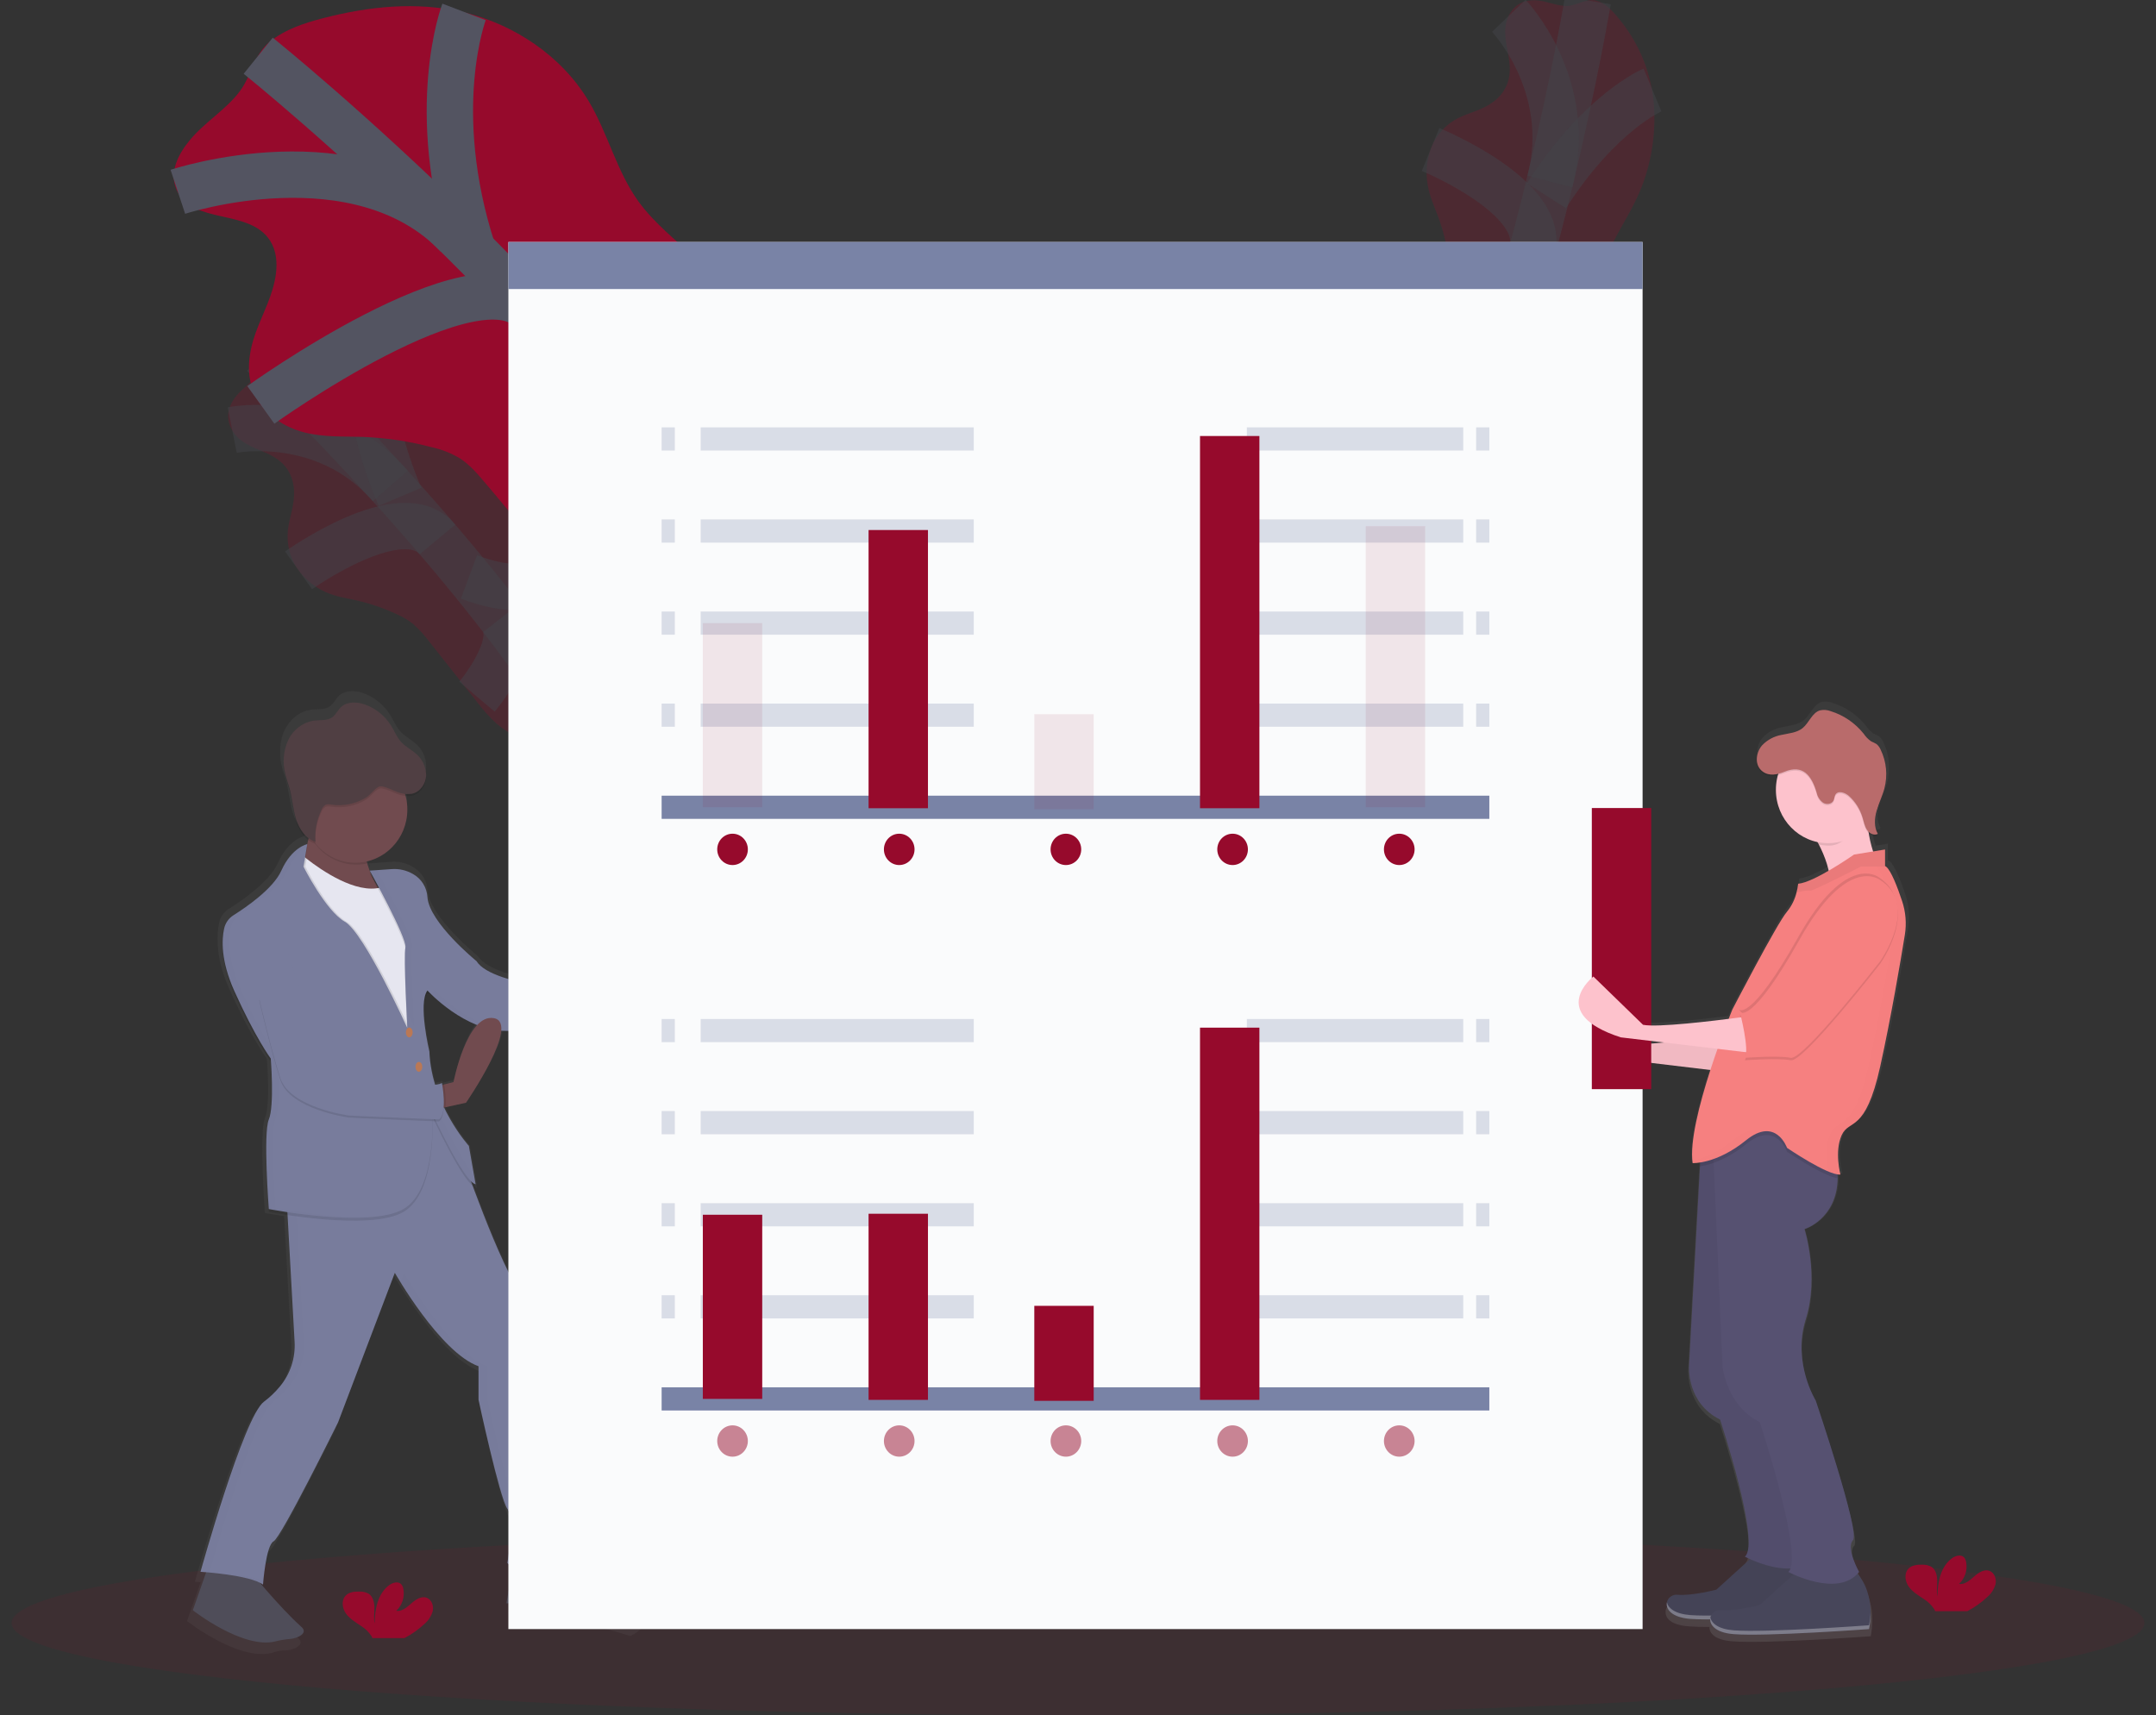 <svg width="93" height="74" viewBox="0 0 93 74" fill="none" xmlns="http://www.w3.org/2000/svg">
<rect x="0" y="0" width="93" height="74" fill="#333333" stroke="none"/>
<g clip-path="url(#clip0)">
<g opacity="0.5">
<path opacity="0.5" d="M66.207 0.01C65.846 0.004 65.39 0.107 65.112 0.617C64.567 1.621 65.444 2.607 64.992 3.676C64.863 3.967 64.66 4.217 64.405 4.401C63.967 4.723 63.521 4.819 63.079 5.012C62.548 5.228 62.108 5.629 61.838 6.145C61.569 6.701 61.477 7.33 61.577 7.943C61.664 8.477 61.869 8.901 62.039 9.358C62.245 9.924 62.393 10.51 62.483 11.107C62.533 11.386 62.548 11.669 62.526 11.951C62.477 12.311 62.392 12.664 62.272 13.006L61.298 16.123C61.158 16.529 61.054 16.947 60.986 17.372C60.943 17.816 60.956 18.263 61.024 18.704C61.13 19.616 61.248 20.565 61.67 21.135C62.093 21.705 62.921 21.742 63.527 20.934C64.104 20.159 64.252 18.987 64.781 18.145C65.613 16.816 66.944 16.932 67.836 15.687C68.688 14.494 68.675 12.773 69.21 11.305C69.588 10.253 70.251 9.368 70.698 8.346C71.343 6.874 71.49 5.22 71.266 3.914C71.066 2.767 70.571 1.695 69.832 0.807C69.555 0.464 69.254 0.146 68.871 0.032C68.463 -0.091 68.056 0.226 67.635 0.255C67.15 0.28 66.696 0.018 66.207 0.01Z" fill="#960A2C"/>
<path opacity="0.5" d="M68.494 0.02C68.494 0.02 66.146 13.929 62.245 21.524" stroke="#535461" stroke-width="2" stroke-miterlimit="10"/>
<path opacity="0.5" d="M65.085 0.682C65.085 0.682 67.95 3.683 66.854 7.832" stroke="#535461" stroke-width="2" stroke-miterlimit="10"/>
<path opacity="0.5" d="M61.708 6.451C61.708 6.451 66.75 8.506 66.083 10.841" stroke="#535461" stroke-width="2" stroke-miterlimit="10"/>
<path opacity="0.5" d="M71.281 3.883C71.281 3.883 69.034 4.819 66.705 8.445" stroke="#535461" stroke-width="2" stroke-miterlimit="10"/>
<path opacity="0.5" d="M67.803 15.703C67.803 15.703 66.281 16.243 65.504 12.895" stroke="#535461" stroke-width="2" stroke-miterlimit="10"/>
<path opacity="0.5" d="M61.473 16.021C61.473 16.021 64.401 16.42 64.836 15.053" stroke="#535461" stroke-width="2" stroke-miterlimit="10"/>
</g>
<g opacity="0.5">
<path opacity="0.5" d="M10.083 17.227C9.881 17.533 9.714 17.977 9.979 18.495C10.5 19.512 11.788 19.303 12.414 20.276C12.581 20.546 12.674 20.856 12.683 21.175C12.707 21.726 12.54 22.16 12.454 22.645C12.34 23.217 12.427 23.812 12.699 24.325C13.007 24.86 13.47 25.283 14.025 25.535C14.51 25.754 14.972 25.81 15.436 25.916C16.011 26.051 16.572 26.246 17.109 26.497C17.364 26.607 17.604 26.75 17.823 26.923C18.089 27.163 18.331 27.43 18.545 27.719L20.559 30.262C20.815 30.605 21.1 30.924 21.411 31.215C21.75 31.495 22.123 31.73 22.52 31.913C23.324 32.323 24.165 32.742 24.863 32.695C25.561 32.647 26.045 31.959 25.715 30.996C25.403 30.08 24.522 29.308 24.122 28.394C23.493 26.953 24.317 25.877 23.79 24.434C23.285 23.047 21.867 22.118 20.962 20.851C20.313 19.947 19.951 18.899 19.361 17.955C18.509 16.599 17.24 15.562 16.047 15.037C14.999 14.579 13.851 14.414 12.719 14.559C12.288 14.607 11.863 14.69 11.556 14.954C11.23 15.235 11.272 15.76 11.06 16.132C10.823 16.568 10.359 16.812 10.083 17.227Z" fill="#960A2C"/>
<path opacity="0.5" d="M11.347 15.277C11.347 15.277 21.429 24.917 25.494 32.422" stroke="#535461" stroke-width="2" stroke-miterlimit="10"/>
<path opacity="0.5" d="M10.018 18.553C10.018 18.553 14.047 17.753 16.835 20.965" stroke="#535461" stroke-width="2" stroke-miterlimit="10"/>
<path opacity="0.5" d="M12.881 24.605C12.881 24.605 17.331 21.423 18.871 23.274" stroke="#535461" stroke-width="2" stroke-miterlimit="10"/>
<path opacity="0.5" d="M16.036 15.02C16.036 15.02 15.567 17.456 17.253 21.436" stroke="#535461" stroke-width="2" stroke-miterlimit="10"/>
<path opacity="0.5" d="M23.787 24.471C23.787 24.471 23.393 26.068 20.227 24.894" stroke="#535461" stroke-width="2" stroke-miterlimit="10"/>
<path opacity="0.5" d="M20.574 30.058C20.574 30.058 22.506 27.774 21.628 26.652" stroke="#535461" stroke-width="2" stroke-miterlimit="10"/>
</g>
<path d="M8.189 6.045C7.716 6.617 7.272 7.409 7.621 8.191C8.297 9.722 10.777 8.975 11.662 10.402C11.927 10.829 11.963 11.351 11.901 11.817C11.782 12.728 11.341 13.502 11.036 14.335C10.731 15.168 10.573 16.175 11.003 17.054C11.417 17.905 12.289 18.442 13.133 18.657C13.978 18.87 14.824 18.822 15.668 18.85C16.67 18.89 17.665 19.04 18.636 19.297C19.063 19.392 19.473 19.555 19.85 19.782C20.28 20.063 20.629 20.477 20.97 20.884L24 24.494C24.402 24.979 24.813 25.463 25.312 25.818C25.887 26.228 26.543 26.436 27.187 26.636C28.574 27.07 30.028 27.508 31.353 27.211C32.679 26.913 33.791 25.618 33.46 24.118C33.145 22.689 31.723 21.677 31.243 20.277C30.486 18.073 32.356 16.027 31.794 13.784C31.257 11.632 28.873 10.523 27.547 8.701C26.6 7.396 26.227 5.763 25.4 4.375C24.208 2.374 22.129 1.047 20.05 0.543C17.972 0.04 15.883 0.283 13.938 0.784C13.114 0.998 12.29 1.268 11.637 1.803C10.943 2.371 10.863 3.233 10.357 3.92C9.771 4.719 8.827 5.269 8.189 6.045Z" fill="#960A2C"/>
<path d="M11.138 2.404C11.138 2.404 27.202 15.331 32.608 26.57" stroke="#535461" stroke-width="2" stroke-miterlimit="10"/>
<path d="M7.672 8.275C7.672 8.275 15.471 5.692 19.748 10.177" stroke="#535461" stroke-width="2" stroke-miterlimit="10"/>
<path d="M11.251 17.468C11.251 17.468 20.54 10.786 22.888 13.392" stroke="#535461" stroke-width="2" stroke-miterlimit="10"/>
<path d="M20.017 0.514C20.017 0.514 18.416 4.715 20.396 10.822" stroke="#535461" stroke-width="2" stroke-miterlimit="10"/>
<path d="M31.762 13.857C31.762 13.857 30.549 16.639 24.955 15.666" stroke="#535461" stroke-width="2" stroke-miterlimit="10"/>
<path d="M24.073 24.162C24.073 24.162 28.378 19.758 27.062 18.158" stroke="#535461" stroke-width="2" stroke-miterlimit="10"/>
<path opacity="0.1" d="M46.5 74.001C71.905 74.001 92.5 72.22 92.5 70.023C92.5 67.826 71.905 66.045 46.5 66.045C21.095 66.045 0.5 67.826 0.5 70.023C0.5 72.22 21.095 74.001 46.5 74.001Z" fill="#960A2C"/>
<path d="M82.211 38.658C82.015 38.072 81.732 37.328 81.508 37.153C81.495 37.142 81.48 37.132 81.464 37.125H81.437V36.399L80.908 36.486C80.824 36.224 80.761 35.955 80.719 35.683C80.77 35.735 80.835 35.77 80.905 35.785C80.976 35.799 81.049 35.792 81.116 35.764C81.107 35.75 81.1 35.734 81.092 35.719L81.116 35.708C81.032 35.558 80.988 35.389 80.988 35.216C80.992 35.059 81.016 34.902 81.061 34.751C81.155 34.417 81.315 34.105 81.404 33.769C81.461 33.553 81.488 33.33 81.484 33.106C81.487 32.727 81.403 32.352 81.238 32.012C81.196 31.914 81.131 31.828 81.048 31.762C80.974 31.72 80.898 31.682 80.819 31.648C80.688 31.557 80.575 31.442 80.486 31.308C80.111 30.84 79.608 30.497 79.042 30.322C78.895 30.266 78.735 30.253 78.58 30.285C78.225 30.381 78.096 30.832 77.808 31.068C77.555 31.276 77.206 31.297 76.887 31.367C76.568 31.437 76.247 31.575 76.029 31.827C75.879 32.002 75.797 32.228 75.799 32.461C75.791 32.57 75.809 32.679 75.854 32.779C75.898 32.878 75.967 32.964 76.053 33.029C76.151 33.095 76.263 33.137 76.379 33.154C76.496 33.171 76.614 33.161 76.726 33.126C76.638 33.435 76.614 33.761 76.655 34.081C76.696 34.401 76.801 34.708 76.964 34.985C77.127 35.261 77.344 35.5 77.601 35.687C77.859 35.873 78.151 36.004 78.46 36.069L78.521 36.182C78.712 36.545 78.856 36.93 78.951 37.33C78.465 37.612 77.933 37.876 77.612 37.901C77.6 38.03 77.576 38.157 77.542 38.281C77.467 38.593 77.323 38.883 77.121 39.128C76.685 39.63 74.722 43.422 74.722 43.422C74.722 43.422 74.66 43.573 74.559 43.83C73.341 43.983 71.351 44.204 70.796 44.091L68.619 41.972C68.619 41.972 67.915 42.522 67.976 43.19L67.589 42.809C67.589 42.809 65.517 44.426 68.788 45.485L73.766 46.076C73.292 47.539 72.849 49.242 72.986 50.169H73.027C73.122 50.169 73.217 50.161 73.311 50.147L73.303 50.311L72.821 59.093C72.821 59.093 72.712 60.71 74.184 61.434C74.184 61.434 75.983 66.842 75.275 67.456C75.275 67.456 75.359 67.502 75.501 67.565L74.021 68.906C74.021 68.906 72.931 69.185 72.331 69.129C72.226 69.114 72.119 69.139 72.031 69.2C71.943 69.261 71.879 69.353 71.853 69.458C71.853 69.469 71.853 69.481 71.847 69.493V69.507C71.847 69.519 71.847 69.531 71.847 69.543C71.847 69.556 71.847 69.552 71.847 69.557C71.847 69.561 71.847 69.577 71.847 69.588C71.847 69.598 71.847 69.596 71.847 69.6C71.847 69.604 71.847 69.624 71.854 69.636V69.65C71.857 69.662 71.861 69.675 71.866 69.688L71.871 69.7C71.876 69.713 71.882 69.725 71.888 69.738V69.746C71.895 69.759 71.902 69.771 71.91 69.783L71.917 69.794C71.925 69.807 71.935 69.82 71.946 69.833L71.954 69.842C71.966 69.856 71.978 69.868 71.99 69.881L71.996 69.886L72.037 69.922L72.045 69.928C72.061 69.941 72.078 69.953 72.095 69.964L72.106 69.972C72.124 69.984 72.143 69.995 72.163 70.006H72.171L72.233 70.037H72.241L72.313 70.066L72.328 70.072L72.407 70.098H72.42L72.506 70.121H72.513L72.608 70.141H72.627L72.729 70.156H72.749L72.864 70.168C73.089 70.185 73.391 70.192 73.74 70.19C73.74 70.19 73.74 70.199 73.74 70.204C73.74 70.208 73.74 70.224 73.74 70.234V70.247C73.74 70.259 73.74 70.271 73.747 70.283V70.296C73.75 70.309 73.754 70.322 73.759 70.335L73.764 70.347C73.769 70.359 73.774 70.372 73.781 70.385V70.393C73.787 70.406 73.795 70.418 73.803 70.43L73.809 70.441C73.818 70.454 73.828 70.466 73.839 70.479L73.847 70.489C73.858 70.503 73.871 70.515 73.883 70.528L73.889 70.533L73.93 70.569L73.938 70.575C73.953 70.588 73.97 70.6 73.987 70.611L73.999 70.619C74.017 70.63 74.036 70.642 74.056 70.653H74.065L74.126 70.684H74.135L74.207 70.713L74.222 70.719L74.301 70.745H74.314L74.4 70.768H74.407L74.501 70.787H74.52L74.623 70.803H74.642L74.758 70.814C76.178 70.926 80.7 70.592 80.7 70.592V70.579V70.563C80.745 70.347 80.962 69.092 80.19 68.164C80.212 68.14 80.235 68.114 80.256 68.087C80.256 68.087 79.657 67.027 79.983 66.692C80.31 66.357 78.348 60.559 78.348 60.559C78.348 60.559 77.312 58.887 77.912 56.991C78.511 55.095 77.857 53.032 77.857 53.032C77.857 53.032 79.286 52.597 79.316 50.797C79.316 50.743 79.316 50.687 79.316 50.63C79.347 50.634 79.379 50.636 79.41 50.636C79.431 50.637 79.451 50.637 79.471 50.636C79.471 50.636 79.198 49.633 79.526 48.907C79.853 48.182 80.562 48.851 81.216 45.897C81.689 43.759 82.106 41.299 82.3 40.102C82.384 39.621 82.353 39.126 82.211 38.658ZM69.769 44.931L69.272 44.447C69.437 44.517 69.62 44.586 69.824 44.651L71.699 44.874C70.862 44.952 70.085 44.995 69.769 44.931Z" fill="url(#paint0_linear)"/>
<path d="M74.515 44.65C74.515 44.65 70.658 45.198 69.855 45.037L67.708 42.949C67.708 42.949 65.672 44.538 68.887 45.578L74.89 46.296L74.515 44.65Z" fill="#FDC2CC"/>
<path opacity="0.05" d="M74.515 44.65C74.515 44.65 70.658 45.198 69.855 45.037L67.708 42.949C67.708 42.949 65.672 44.538 68.887 45.578L74.89 46.296L74.515 44.65Z" fill="black"/>
<path d="M75.907 66.887L74.033 68.585C74.033 68.585 72.962 68.859 72.372 68.804C71.782 68.749 71.515 69.736 72.908 69.845C74.301 69.954 78.746 69.626 78.746 69.626C78.746 69.626 79.175 67.873 77.889 66.887H75.907Z" fill="#47465A"/>
<path opacity="0.05" d="M75.907 66.887L74.033 68.585C74.033 68.585 72.962 68.859 72.372 68.804C71.782 68.749 71.515 69.736 72.908 69.845C74.301 69.954 78.746 69.626 78.746 69.626C78.746 69.626 79.175 67.873 77.889 66.887H75.907Z" fill="black"/>
<path opacity="0.3" d="M78.813 68.867C78.81 69.067 78.788 69.266 78.746 69.461C78.746 69.461 74.296 69.789 72.908 69.68C72.239 69.627 71.954 69.372 71.903 69.127C71.842 69.407 72.084 69.779 72.908 69.844C74.301 69.954 78.746 69.625 78.746 69.625C78.798 69.376 78.821 69.122 78.813 68.867Z" fill="white"/>
<path d="M78.103 35.829C78.103 35.829 79.281 37.527 78.853 38.678C78.424 39.828 81.102 37.472 81.102 37.472C81.102 37.472 80.245 35.938 80.673 34.295L78.103 35.829Z" fill="#FDC2CC"/>
<path d="M77.782 67.545L75.907 69.245C75.907 69.245 74.837 69.519 74.247 69.464C73.657 69.409 73.389 70.394 74.782 70.504C76.176 70.615 80.621 70.285 80.621 70.285C80.621 70.285 81.049 68.533 79.764 67.546L77.782 67.545Z" fill="#47465A"/>
<path d="M78.318 67.16C78.039 67.513 77.645 67.644 77.233 67.669C76.297 67.714 75.266 67.16 75.266 67.16C75.962 66.558 74.195 61.244 74.195 61.244C72.749 60.532 72.856 58.943 72.856 58.943L73.329 50.318L73.448 48.152L74.948 47.221L76.13 48.148L77.251 49.029C77.324 49.308 77.371 49.595 77.391 49.884C77.521 51.897 75.965 52.37 75.965 52.37C75.965 52.37 76.608 54.397 76.019 56.259C75.43 58.121 76.448 59.764 76.448 59.764C76.448 59.764 78.377 65.461 78.058 65.79C77.739 66.119 78.318 67.16 78.318 67.16Z" fill="#565171"/>
<path opacity="0.05" d="M78.318 67.16C78.039 67.513 77.645 67.644 77.233 67.669C76.297 67.714 75.266 67.16 75.266 67.16C75.962 66.558 74.195 61.244 74.195 61.244C72.749 60.532 72.856 58.943 72.856 58.943L73.329 50.318L73.448 48.152L74.948 47.221L76.13 48.148L77.251 49.029C77.324 49.308 77.371 49.595 77.391 49.884C77.521 51.897 75.965 52.37 75.965 52.37C75.965 52.37 76.608 54.397 76.019 56.259C75.43 58.121 76.448 59.764 76.448 59.764C76.448 59.764 78.377 65.461 78.058 65.79C77.739 66.119 78.318 67.16 78.318 67.16Z" fill="black"/>
<path d="M80.193 67.818C79.282 68.968 77.14 67.818 77.14 67.818C77.184 67.777 77.216 67.726 77.235 67.668C77.628 66.576 75.909 61.354 75.909 61.354C74.464 60.642 74.3 58.944 74.3 58.944L73.921 50.166L73.872 49.029L76.125 48.149L76.817 47.879L79.121 49.684C79.221 50.057 79.27 50.443 79.269 50.829C79.24 52.6 77.839 53.028 77.839 53.028C77.839 53.028 78.482 55.054 77.893 56.916C77.304 58.778 78.322 60.422 78.322 60.422C78.322 60.422 80.25 66.118 79.931 66.447C79.612 66.777 80.193 67.818 80.193 67.818Z" fill="#565171"/>
<path opacity="0.1" d="M79.269 50.833C78.806 50.765 77.868 50.194 77.386 49.885C77.203 49.766 77.085 49.691 77.085 49.691C77.085 49.691 76.603 48.322 75.318 49.363C74.9 49.709 74.427 49.982 73.921 50.169C73.728 50.239 73.528 50.291 73.325 50.322L73.443 48.156L74.943 47.225L76.125 48.152L76.817 47.882L79.121 49.685C79.221 50.059 79.271 50.445 79.269 50.833Z" fill="black"/>
<path d="M82.168 40.323C81.978 41.499 81.567 43.915 81.103 46.016C80.46 48.921 79.764 48.261 79.442 48.974C79.12 49.687 79.388 50.673 79.388 50.673C78.852 50.728 77.084 49.522 77.084 49.522C77.084 49.522 76.603 48.153 75.317 49.194C74.031 50.235 73.013 50.18 73.013 50.18C72.745 48.372 74.727 43.552 74.727 43.552C74.727 43.552 76.657 39.827 77.082 39.334C77.28 39.092 77.422 38.807 77.495 38.501C77.528 38.379 77.551 38.254 77.564 38.128C78.259 38.073 79.974 36.869 79.974 36.869L81.313 36.65V37.362C81.328 37.369 81.343 37.378 81.356 37.389C81.577 37.562 81.854 38.293 82.046 38.869C82.203 39.336 82.245 39.836 82.168 40.323Z" fill="#F68080"/>
<path opacity="0.1" d="M81.102 38.074C81.102 38.074 79.71 36.924 77.621 40.649C75.532 44.374 75.05 43.771 75.05 43.771C75.05 43.771 75.479 45.417 75.264 45.743C75.264 45.743 76.71 45.634 77.246 45.743C77.782 45.852 81.102 41.579 81.102 41.579C81.102 41.579 82.817 39.169 81.102 38.074Z" fill="black"/>
<path opacity="0.1" d="M81.049 37.854C81.049 37.854 79.657 36.708 77.568 40.429C75.48 44.149 74.999 43.551 74.999 43.551C74.999 43.551 76.657 45.414 77.193 45.52C77.729 45.627 81.049 41.356 81.049 41.356C81.049 41.356 82.762 38.95 81.049 37.854Z" fill="black"/>
<path opacity="0.1" d="M75.215 45.388C75.237 44.982 75.088 44.269 75.001 43.899C75.327 43.855 75.533 43.826 75.533 43.826L75.911 45.472L75.215 45.388Z" fill="black"/>
<path opacity="0.1" d="M80.728 34.404L78.157 35.935C78.265 36.097 78.365 36.264 78.456 36.437C78.605 36.468 78.755 36.483 78.907 36.483C79.593 36.483 79.913 35.746 80.327 35.251C80.3 34.855 80.613 34.846 80.728 34.404Z" fill="black"/>
<path d="M78.854 36.377C80.096 36.377 81.103 35.347 81.103 34.076C81.103 32.806 80.096 31.775 78.854 31.775C77.611 31.775 76.604 32.806 76.604 34.076C76.604 35.347 77.611 36.377 78.854 36.377Z" fill="#FDC2CC"/>
<path opacity="0.1" d="M76.008 32.214C76.235 31.976 76.53 31.817 76.85 31.762C77.163 31.693 77.505 31.672 77.755 31.471C78.04 31.24 78.165 30.8 78.513 30.702C78.665 30.671 78.822 30.684 78.966 30.739C79.523 30.911 80.017 31.248 80.387 31.707C80.474 31.839 80.585 31.952 80.713 32.041C80.79 32.075 80.865 32.112 80.939 32.154C81.019 32.218 81.082 32.303 81.122 32.399C81.374 32.917 81.431 33.512 81.285 34.071C81.198 34.401 81.041 34.707 80.948 35.039C80.855 35.371 80.832 35.74 81.002 36.034C80.837 36.12 80.629 36.011 80.529 35.855C80.428 35.698 80.394 35.504 80.339 35.323C80.232 34.967 80.031 34.648 79.759 34.4C79.59 34.247 79.285 34.145 79.171 34.342C79.126 34.419 79.128 34.515 79.09 34.595C79.013 34.75 78.791 34.781 78.644 34.692C78.503 34.592 78.404 34.441 78.366 34.27C78.146 33.507 77.77 33.026 76.972 33.352C76.674 33.474 76.324 33.557 76.038 33.348C75.661 33.072 75.738 32.526 76.008 32.214Z" fill="black"/>
<path d="M76.008 32.157C76.235 31.919 76.53 31.761 76.85 31.705C77.163 31.636 77.505 31.615 77.755 31.414C78.04 31.183 78.165 30.743 78.513 30.646C78.665 30.614 78.822 30.627 78.966 30.682C79.523 30.854 80.017 31.191 80.387 31.651C80.474 31.782 80.585 31.896 80.713 31.985C80.79 32.018 80.865 32.056 80.939 32.097C81.019 32.162 81.082 32.246 81.122 32.342C81.374 32.861 81.431 33.455 81.285 34.014C81.198 34.344 81.041 34.651 80.948 34.983C80.855 35.315 80.832 35.684 81.002 35.977C80.837 36.063 80.629 35.955 80.529 35.798C80.428 35.641 80.394 35.447 80.339 35.266C80.232 34.91 80.031 34.591 79.759 34.344C79.59 34.191 79.285 34.088 79.171 34.285C79.126 34.362 79.128 34.459 79.09 34.538C79.013 34.693 78.791 34.724 78.644 34.635C78.503 34.535 78.404 34.384 78.366 34.213C78.146 33.45 77.77 32.969 76.972 33.296C76.674 33.418 76.324 33.5 76.038 33.291C75.661 33.016 75.738 32.471 76.008 32.157Z" fill="#B96B6B"/>
<path opacity="0.05" d="M81.361 37.386H80.272C80.272 37.386 78.13 38.481 78.077 38.427C78.041 38.39 77.709 38.453 77.499 38.499C77.532 38.377 77.555 38.252 77.567 38.126C78.263 38.071 79.978 36.867 79.978 36.867L81.317 36.648V37.36C81.332 37.367 81.347 37.376 81.361 37.386Z" fill="black"/>
<path opacity="0.3" d="M80.688 69.525C80.685 69.725 80.662 69.924 80.621 70.119C80.621 70.119 76.171 70.447 74.783 70.338C74.114 70.285 73.829 70.03 73.777 69.785C73.717 70.066 73.959 70.438 74.783 70.502C76.176 70.612 80.621 70.284 80.621 70.284C80.673 70.034 80.695 69.78 80.688 69.525Z" fill="white"/>
<g opacity="0.05">
<path opacity="0.05" d="M74.809 49.139C74.087 49.719 73.448 49.963 73.028 50.059C73.028 50.1 73.036 50.141 73.042 50.179C73.042 50.179 74.059 50.235 75.345 49.194C75.544 49.019 75.78 48.893 76.033 48.826C75.756 48.689 75.353 48.698 74.809 49.139Z" fill="black"/>
<path opacity="0.05" d="M82.078 38.868C81.888 38.287 81.604 37.561 81.388 37.388C81.374 37.378 81.359 37.368 81.344 37.361C81.344 37.361 80.901 37.377 80.915 37.388C81.136 37.561 81.35 38.237 81.542 38.813C81.697 39.28 81.737 39.779 81.658 40.265C81.469 41.441 81.058 43.857 80.593 45.958C79.95 48.863 79.254 48.204 78.933 48.916C78.669 49.497 78.801 50.266 78.858 50.525C79.087 50.621 79.286 50.682 79.414 50.669C79.414 50.669 79.147 49.683 79.468 48.971C79.79 48.258 80.486 48.915 81.129 46.012C81.594 43.912 82.003 41.495 82.194 40.32C82.272 39.833 82.233 39.335 82.078 38.868Z" fill="black"/>
</g>
<path d="M27.409 69.323C27.409 69.323 26.178 69.41 25.411 68.064C25.262 67.792 25.087 67.537 24.886 67.302C24.641 66.89 24.513 66.416 24.518 65.934C24.561 64.934 23.541 59.457 23.541 59.457C23.541 59.457 23.669 57.371 22.648 56.068C21.977 55.21 21.011 52.751 20.429 51.171C20.468 51.206 20.515 51.231 20.566 51.244L20.543 51.108L20.566 51.113L20.269 49.418C19.831 48.902 19.461 48.33 19.171 47.715L19.239 47.7L20.141 47.506C20.141 47.506 21.608 45.376 21.698 44.327L21.817 44.332H21.985C23.852 44.291 26.048 44.55 26.048 44.55C26.048 44.543 26.038 44.516 26.026 44.474C25.969 44.263 25.925 44.048 25.895 43.832L25.979 43.826L26.814 43.769C26.814 43.769 29.704 40.466 28.641 39.857C27.579 39.248 26.474 42.595 26.474 42.595L26.117 42.662L26.023 42.68C26.032 42.666 26.041 42.652 26.053 42.639C26.064 42.625 21.335 42.422 20.613 41.248C20.613 41.248 18.53 39.553 18.445 38.423C18.4 37.823 18.033 37.505 17.697 37.338C17.439 37.213 17.155 37.158 16.871 37.18L15.896 37.249L15.965 37.375H15.937C15.876 37.231 15.825 37.084 15.784 36.933H15.804C15.797 36.902 15.791 36.871 15.785 36.837C16.084 36.764 16.365 36.632 16.613 36.446C16.861 36.261 17.07 36.026 17.227 35.757C17.385 35.487 17.488 35.188 17.531 34.877C17.573 34.566 17.554 34.249 17.475 33.946C17.569 33.959 17.665 33.956 17.759 33.938C18.117 33.863 18.372 33.491 18.381 33.117C18.381 33.093 18.381 33.069 18.381 33.045C18.381 33.045 18.381 33.035 18.381 33.03C18.378 32.843 18.333 32.659 18.251 32.491C18.169 32.324 18.052 32.177 17.908 32.062C17.713 31.896 17.481 31.778 17.304 31.594C17.093 31.374 16.979 31.08 16.815 30.819C16.542 30.391 16.137 30.068 15.664 29.902C15.312 29.78 14.881 29.767 14.611 30.028C14.472 30.163 14.391 30.355 14.232 30.469C14.008 30.633 13.703 30.584 13.428 30.617C12.93 30.677 12.493 31.04 12.273 31.502C12.139 31.794 12.074 32.114 12.084 32.437C12.081 32.658 12.107 32.879 12.161 33.093C12.214 33.307 12.292 33.513 12.35 33.725C12.469 34.167 12.497 34.632 12.634 35.068C12.727 35.391 12.912 35.679 13.166 35.893L13.125 36.074C13.099 36.079 12.437 36.224 11.979 37.247C11.617 38.053 10.394 38.886 9.856 39.221C9.756 39.284 9.669 39.367 9.6 39.465C9.531 39.562 9.482 39.673 9.456 39.79C9.404 40.027 9.381 40.27 9.387 40.512C9.378 41.036 9.482 41.76 9.897 42.679C10.832 44.766 11.512 45.681 11.512 45.681C11.512 45.681 11.564 46.32 11.567 46.994C11.567 47.496 11.531 47.995 11.427 48.245C11.339 48.456 11.311 48.996 11.313 49.611C11.313 50.791 11.427 52.332 11.427 52.332C11.427 52.332 11.752 52.395 12.255 52.47L12.569 58.105C12.608 58.787 12.394 59.459 11.969 59.987C11.749 60.264 11.494 60.511 11.212 60.721C10.319 61.373 8.407 68.241 8.407 68.241C8.407 68.241 8.501 68.247 8.655 68.26L8.067 69.937C8.067 69.937 10.415 71.776 11.844 71.274C11.997 71.223 12.157 71.2 12.318 71.205C12.602 71.205 13.203 70.978 12.867 70.676C12.256 70.13 11.524 69.303 11.035 68.728C11.081 68.751 11.125 68.778 11.167 68.808V68.794L11.187 68.808C11.187 68.808 11.192 68.74 11.202 68.63L11.182 68.624C11.225 68.171 11.361 67.034 11.633 66.895C11.973 66.721 14.48 61.636 14.48 61.636L16.987 55.029C16.987 55.029 18.985 58.55 20.685 59.158V60.627C20.685 60.627 21.62 64.974 21.96 65.452C22.3 65.931 21.96 67.843 21.96 67.843C22.027 67.922 22.104 67.991 22.189 68.049L21.917 69.625C21.917 69.625 23.872 69.538 27.187 70.582C27.196 70.583 28.471 70.02 27.409 69.323ZM19.588 46.587L19.174 46.692L19.093 46.713C19.084 46.661 19.079 46.63 19.079 46.63C18.984 46.674 18.882 46.699 18.779 46.705C18.632 46.229 18.547 45.736 18.527 45.239C18.527 45.239 18.286 44.234 18.273 43.423C18.278 43.106 18.324 42.83 18.442 42.675L18.58 42.686L18.674 42.783L18.681 42.79L18.73 42.835L18.782 42.883L18.79 42.89L18.846 42.94L18.855 42.949L18.912 42.998L18.918 43.003L18.981 43.056L18.995 43.068L19.063 43.123H19.068L19.135 43.176L19.15 43.188L19.223 43.245L19.238 43.257L19.308 43.309L19.32 43.318L19.4 43.376L19.419 43.389L19.502 43.448L19.51 43.453L19.591 43.508L19.611 43.522L19.699 43.579L19.718 43.59L19.8 43.642L19.815 43.651L19.91 43.708L19.933 43.721L20.027 43.777H20.035L20.13 43.829L20.153 43.841L20.254 43.893L20.275 43.902L20.369 43.947L20.387 43.956L20.492 44.002L20.518 44.013L20.628 44.057C19.937 44.812 19.588 46.587 19.588 46.587Z" fill="url(#paint1_linear)"/>
<path d="M9.106 67.223L8.318 69.472C8.318 69.472 10.477 71.166 11.88 70.815C12.092 70.761 12.307 70.726 12.524 70.709C12.815 70.686 13.315 70.47 13.006 70.194C12.01 69.304 10.683 67.649 10.683 67.649L9.106 67.223Z" fill="#4F4D59"/>
<path d="M22.218 67.009L21.845 69.173C21.845 69.173 23.753 69.088 26.99 70.106C26.99 70.106 28.235 69.555 27.197 68.876C27.197 68.876 25.994 68.961 25.247 67.645C24.5 66.329 24.043 66.499 24.043 66.499L22.218 67.009Z" fill="#4F4D59"/>
<path d="M12.342 51.308L12.708 57.893C12.747 58.595 12.519 59.285 12.072 59.819C11.87 60.064 11.64 60.284 11.387 60.473C10.516 61.109 8.649 67.813 8.649 67.813C8.649 67.813 10.765 67.94 11.345 68.365C11.345 68.365 11.469 66.668 11.802 66.498C12.134 66.329 14.582 61.366 14.582 61.366L17.031 54.913C17.031 54.913 18.981 58.35 20.641 58.944V60.386C20.641 60.386 21.554 64.63 21.886 65.096C22.218 65.563 21.886 67.43 21.886 67.43C21.886 67.43 22.84 68.661 25.039 67.345C25.039 67.345 24.334 66.538 24.376 65.562C24.419 64.586 23.422 59.24 23.422 59.24C23.422 59.24 23.546 57.206 22.551 55.93C21.556 54.654 19.895 49.78 19.895 49.78L18.753 47.268L12.342 51.308Z" fill="#787C9C"/>
<g opacity="0.1">
<path opacity="0.1" d="M9.044 67.816C9.044 67.816 10.911 61.112 11.782 60.475C12.05 60.275 12.292 60.041 12.503 59.779C12.929 59.252 13.143 58.579 13.102 57.897L12.736 51.312L18.854 47.453L18.77 47.27L12.362 51.309L12.727 57.894C12.77 58.577 12.557 59.25 12.132 59.778C11.921 60.04 11.679 60.274 11.411 60.474C10.54 61.111 8.673 67.815 8.673 67.815C8.673 67.815 10.789 67.942 11.369 68.367C11.369 68.367 11.374 68.301 11.384 68.194C10.566 67.908 9.044 67.816 9.044 67.816Z" fill="black"/>
<path opacity="0.1" d="M22.28 67.435C22.28 67.435 22.612 65.569 22.28 65.102C21.948 64.635 21.031 60.391 21.031 60.391V58.948C19.375 58.355 17.425 54.914 17.425 54.914L17.28 55.301C17.842 56.214 19.343 58.478 20.661 58.95V60.393C20.661 60.393 21.574 64.636 21.906 65.103C22.238 65.569 21.906 67.436 21.906 67.436C21.906 67.436 22.369 68.032 23.392 67.951C22.629 67.889 22.28 67.435 22.28 67.435Z" fill="black"/>
</g>
<path d="M26.617 43.925L25.802 43.98L25.372 44.01V42.944L25.94 42.84L26.29 42.775C26.29 42.775 27.368 39.508 28.406 40.101C29.443 40.695 26.617 43.925 26.617 43.925Z" fill="#714B4F"/>
<path d="M13.546 35.185C13.546 35.185 13.006 37.307 12.84 38.623C12.675 39.939 16.699 38.878 16.699 38.878C16.699 38.878 15.164 36.968 16.036 35.95L13.546 35.185Z" fill="#714B4F"/>
<path d="M17.907 44.012L17.99 44.819L16.704 44.733L15.413 43.585L14.127 39.895L13.298 38.581L12.675 37.775L12.924 36.799C12.924 36.799 13.037 36.896 13.23 37.051C13.861 37.545 15.344 38.573 16.427 38.289C16.477 38.276 16.526 38.26 16.575 38.242L18.191 41.084L17.907 44.012Z" fill="#E6E6F0"/>
<path opacity="0.1" d="M13.255 36.543C13.255 36.543 12.592 36.67 12.135 37.688C11.784 38.472 10.599 39.279 10.07 39.612C9.969 39.675 9.882 39.758 9.813 39.856C9.744 39.954 9.695 40.066 9.669 40.184C9.562 40.668 9.521 41.569 10.102 42.866C11.015 44.9 11.679 45.794 11.679 45.794C11.679 45.794 11.844 47.828 11.595 48.425C11.346 49.023 11.595 52.287 11.595 52.287C11.595 52.287 15.95 53.135 17.404 52.287C18.857 51.439 18.649 48.171 18.649 48.171C18.649 48.171 20.018 51.138 20.516 51.226L20.225 49.571C20.225 49.571 18.607 47.788 18.521 45.497C18.521 45.497 18.023 43.418 18.438 42.866C18.438 42.866 25.45 43.461 25.864 42.951C25.864 42.951 21.259 42.739 20.554 41.596C20.554 41.596 18.521 39.941 18.438 38.838C18.426 38.631 18.362 38.431 18.253 38.256C18.145 38.081 17.994 37.937 17.816 37.839C17.534 37.675 17.21 37.601 16.886 37.627L15.949 37.692C15.949 37.692 17.567 40.621 17.483 41.002C17.4 41.384 17.567 44.481 17.567 44.481C17.567 44.481 15.703 40.362 14.877 39.895C14.05 39.429 13.093 37.512 13.093 37.512L13.259 36.544" fill="black"/>
<path opacity="0.1" d="M17.907 44.012L17.99 44.819L16.704 44.733L15.413 43.585L14.127 39.895L13.298 38.581L12.675 37.775L12.924 36.799C12.924 36.799 13.037 36.896 13.23 37.051L13.173 37.388C13.173 37.388 14.127 39.304 14.957 39.771C15.786 40.237 17.653 44.354 17.653 44.354C17.653 44.354 17.487 41.255 17.57 40.874C17.627 40.615 16.899 39.185 16.427 38.291C16.477 38.278 16.526 38.262 16.575 38.244L18.191 41.084L17.907 44.012Z" fill="black"/>
<path opacity="0.1" d="M25.8 43.983L25.37 44.011V42.946L25.938 42.842C25.739 43.112 25.745 43.584 25.8 43.983Z" fill="black"/>
<path d="M13.255 36.418C13.255 36.418 12.592 36.545 12.135 37.563C11.784 38.347 10.599 39.154 10.07 39.487C9.969 39.55 9.882 39.633 9.813 39.731C9.744 39.829 9.695 39.941 9.669 40.059C9.562 40.543 9.521 41.444 10.102 42.741C11.015 44.775 11.679 45.669 11.679 45.669C11.679 45.669 11.844 47.703 11.595 48.3C11.346 48.898 11.595 52.162 11.595 52.162C11.595 52.162 15.95 53.01 17.404 52.162C18.857 51.314 18.649 48.038 18.649 48.038C18.649 48.038 20.018 51.009 20.516 51.093L20.225 49.438C20.225 49.438 18.607 47.655 18.521 45.364C18.521 45.364 18.023 43.285 18.438 42.733C18.438 42.733 20.056 44.516 21.881 44.476C23.707 44.437 25.864 44.688 25.864 44.688C25.864 44.688 25.45 43.333 25.864 42.822C25.864 42.822 21.259 42.609 20.554 41.466C20.554 41.466 18.521 39.811 18.438 38.708C18.426 38.501 18.362 38.301 18.253 38.126C18.145 37.951 17.994 37.808 17.816 37.709C17.534 37.545 17.21 37.471 16.886 37.497L15.949 37.562C15.949 37.562 17.57 40.485 17.487 40.872C17.404 41.26 17.57 44.351 17.57 44.351C17.57 44.351 15.703 40.234 14.877 39.767C14.05 39.301 13.089 37.386 13.089 37.386L13.255 36.418Z" fill="#787C9C"/>
<path opacity="0.1" d="M12.343 40.873C12.343 40.873 13.339 44.311 13.919 44.735C14.499 45.159 18.026 47.323 19.064 46.814C19.064 46.814 19.313 48.087 18.94 48.383C18.94 48.383 15.071 48.228 15.04 48.214C15.04 48.214 12.509 47.874 12.095 46.602C11.68 45.329 11.182 43.164 11.182 43.164L12.343 40.873Z" fill="black"/>
<path d="M17.654 44.754C17.734 44.754 17.799 44.659 17.799 44.542C17.799 44.425 17.734 44.33 17.654 44.33C17.574 44.33 17.509 44.425 17.509 44.542C17.509 44.659 17.574 44.754 17.654 44.754Z" fill="#BA7855"/>
<path d="M18.069 46.239C18.149 46.239 18.214 46.144 18.214 46.026C18.214 45.909 18.149 45.815 18.069 45.815C17.989 45.815 17.924 45.909 17.924 46.026C17.924 46.144 17.989 46.239 18.069 46.239Z" fill="#BA7855"/>
<g opacity="0.1">
<path opacity="0.1" d="M11.886 52.115C11.886 52.115 11.637 48.848 11.886 48.254C12.135 47.659 11.97 45.623 11.97 45.623C11.97 45.623 11.307 44.732 10.393 42.695C9.812 41.397 9.853 40.496 9.96 40.012C9.986 39.894 10.035 39.783 10.104 39.684C10.173 39.586 10.261 39.503 10.362 39.44C10.891 39.108 12.076 38.3 12.426 37.517C12.683 36.943 13.006 36.651 13.24 36.507L13.256 36.41C13.256 36.41 12.594 36.537 12.136 37.556C11.785 38.339 10.601 39.147 10.072 39.479C9.971 39.542 9.883 39.625 9.814 39.723C9.745 39.822 9.696 39.933 9.67 40.051C9.563 40.535 9.522 41.436 10.103 42.733C11.016 44.767 11.68 45.661 11.68 45.661C11.68 45.661 11.845 47.695 11.597 48.292C11.348 48.89 11.597 52.154 11.597 52.154C11.597 52.154 14.709 52.76 16.549 52.436C14.688 52.661 11.886 52.115 11.886 52.115Z" fill="black"/>
<path opacity="0.1" d="M17.488 40.872C17.431 41.133 17.488 42.671 17.534 43.612C17.735 44.032 17.861 44.309 17.861 44.309C17.861 44.309 17.695 41.21 17.777 40.829C17.856 40.466 16.399 37.803 16.254 37.537L15.952 37.558C15.952 37.558 17.571 40.485 17.488 40.872Z" fill="black"/>
<path opacity="0.1" d="M22.176 44.434C20.351 44.477 18.733 42.691 18.733 42.691C18.684 42.761 18.648 42.839 18.627 42.922C19.101 43.378 20.426 44.508 21.885 44.471C23.711 44.429 25.869 44.683 25.869 44.683C25.869 44.683 25.86 44.655 25.847 44.607C24.627 44.48 23.402 44.422 22.176 44.434Z" fill="black"/>
<path opacity="0.1" d="M18.94 47.998C18.94 47.998 18.957 48.263 18.948 48.661C19.379 49.533 20.165 51.036 20.516 51.096L20.455 50.747C19.849 49.973 18.94 47.998 18.94 47.998Z" fill="black"/>
</g>
<path d="M20.102 47.576L19.22 47.769L18.525 47.919L18.898 46.854L19.158 46.787L19.562 46.685C19.562 46.685 20.143 43.714 21.305 43.927C22.467 44.14 20.102 47.576 20.102 47.576Z" fill="#714B4F"/>
<path opacity="0.1" d="M19.22 47.765L18.525 47.915L18.898 46.85L19.158 46.783C19.216 47.107 19.237 47.436 19.22 47.765Z" fill="black"/>
<path d="M12.343 40.785C12.343 40.785 13.339 44.223 13.919 44.647C14.499 45.071 18.026 47.235 19.064 46.726C19.064 46.726 19.313 47.999 18.94 48.295C18.94 48.295 15.071 48.141 15.04 48.126C15.04 48.126 12.509 47.786 12.095 46.514C11.68 45.241 11.182 43.076 11.182 43.076L12.343 40.785Z" fill="#787C9C"/>
<path opacity="0.1" d="M13.588 35.27C13.588 35.27 13.504 35.602 13.391 36.085C13.621 36.529 13.988 36.884 14.435 37.094C14.882 37.304 15.384 37.358 15.864 37.247C15.764 36.811 15.786 36.375 16.078 36.03L13.588 35.27Z" fill="black"/>
<path d="M15.331 37.221C16.568 37.221 17.571 36.195 17.571 34.93C17.571 33.664 16.568 32.639 15.331 32.639C14.094 32.639 13.091 33.664 13.091 34.93C13.091 36.195 14.094 37.221 15.331 37.221Z" fill="#714B4F"/>
<path opacity="0.1" d="M17.275 34.3C17.438 34.346 17.608 34.356 17.775 34.331C18.125 34.257 18.374 33.894 18.382 33.529C18.379 33.346 18.335 33.166 18.256 33.002C18.176 32.839 18.061 32.695 17.92 32.583C17.731 32.421 17.504 32.306 17.33 32.126C17.125 31.912 17.013 31.623 16.857 31.371C16.589 30.953 16.192 30.638 15.729 30.477C15.386 30.358 14.965 30.344 14.701 30.6C14.566 30.73 14.486 30.919 14.335 31.029C14.115 31.189 13.818 31.142 13.55 31.174C13.307 31.212 13.077 31.311 12.88 31.461C12.684 31.612 12.526 31.81 12.422 32.038C12.219 32.499 12.18 33.018 12.312 33.505C12.364 33.714 12.44 33.916 12.496 34.123C12.613 34.555 12.64 35.008 12.774 35.434C12.909 35.861 13.186 36.277 13.606 36.403C13.572 35.925 13.665 35.447 13.873 35.018C13.907 34.925 13.975 34.848 14.062 34.803C14.137 34.783 14.215 34.783 14.29 34.803C14.816 34.883 15.351 34.772 15.805 34.489C15.964 34.392 16.212 34.053 16.383 34.019C16.6 33.979 17.048 34.247 17.275 34.3Z" fill="black"/>
<path d="M17.275 34.214C17.438 34.26 17.608 34.27 17.775 34.245C18.125 34.171 18.374 33.808 18.382 33.443C18.379 33.26 18.335 33.08 18.255 32.916C18.175 32.753 18.061 32.609 17.92 32.497C17.731 32.335 17.503 32.22 17.33 32.04C17.125 31.826 17.013 31.537 16.857 31.285C16.589 30.867 16.192 30.552 15.729 30.391C15.386 30.272 14.965 30.258 14.701 30.514C14.566 30.644 14.486 30.833 14.335 30.944C14.115 31.103 13.818 31.056 13.55 31.088C13.307 31.126 13.077 31.225 12.88 31.375C12.684 31.526 12.526 31.724 12.422 31.952C12.219 32.412 12.181 32.929 12.312 33.416C12.364 33.624 12.44 33.826 12.496 34.033C12.612 34.465 12.64 34.919 12.774 35.345C12.909 35.771 13.186 36.187 13.605 36.313C13.572 35.835 13.665 35.357 13.873 34.928C13.907 34.835 13.975 34.758 14.062 34.713C14.137 34.694 14.215 34.694 14.29 34.713C14.815 34.793 15.351 34.682 15.805 34.4C15.964 34.303 16.212 33.963 16.382 33.929C16.6 33.893 17.048 34.162 17.275 34.214Z" fill="#503F43"/>
<path d="M70.854 10.441H21.929V70.284H70.854V10.441Z" fill="#FAFBFC"/>
<path d="M70.854 10.441H21.929V12.47H70.854V10.441Z" fill="#7983A6"/>
<path d="M28.54 34.828H64.243" stroke="#7983A6" stroke-miterlimit="10"/>
<g opacity="0.5">
<path opacity="0.5" d="M28.54 30.855H29.108" stroke="#7983A6" stroke-miterlimit="10"/>
<path opacity="0.5" d="M30.224 30.855H63.117" stroke="#7983A6" stroke-miterlimit="10" stroke-dasharray="11.78 11.78"/>
<path opacity="0.5" d="M63.675 30.855H64.243" stroke="#7983A6" stroke-miterlimit="10"/>
</g>
<g opacity="0.5">
<path opacity="0.5" d="M28.54 26.883H29.108" stroke="#7983A6" stroke-miterlimit="10"/>
<path opacity="0.5" d="M30.224 26.883H63.117" stroke="#7983A6" stroke-miterlimit="10" stroke-dasharray="11.78 11.78"/>
<path opacity="0.5" d="M63.675 26.883H64.243" stroke="#7983A6" stroke-miterlimit="10"/>
</g>
<g opacity="0.5">
<path opacity="0.5" d="M28.54 22.91H29.108" stroke="#7983A6" stroke-miterlimit="10"/>
<path opacity="0.5" d="M30.224 22.91H63.117" stroke="#7983A6" stroke-miterlimit="10" stroke-dasharray="11.78 11.78"/>
<path opacity="0.5" d="M63.675 22.91H64.243" stroke="#7983A6" stroke-miterlimit="10"/>
</g>
<g opacity="0.5">
<path opacity="0.5" d="M28.54 18.938H29.108" stroke="#7983A6" stroke-miterlimit="10"/>
<path opacity="0.5" d="M30.224 18.938H63.117" stroke="#7983A6" stroke-miterlimit="10" stroke-dasharray="11.78 11.78"/>
<path opacity="0.5" d="M63.675 18.938H64.243" stroke="#7983A6" stroke-miterlimit="10"/>
</g>
<g opacity="0.3">
<path opacity="0.3" d="M32.879 26.883H30.317V34.828H32.879V26.883Z" fill="#960A2C"/>
</g>
<path d="M40.028 22.867H37.466V34.87H40.028V22.867Z" fill="#960A2C"/>
<g opacity="0.3">
<path opacity="0.3" d="M47.177 30.812H44.615V34.911H47.177V30.812Z" fill="#960A2C"/>
</g>
<path d="M54.325 18.811H51.763V34.87H54.325V18.811Z" fill="#960A2C"/>
<g opacity="0.3">
<path opacity="0.3" d="M61.474 22.699H58.912V34.828H61.474V22.699Z" fill="#960A2C"/>
</g>
<path d="M31.598 37.321C31.963 37.321 32.259 37.018 32.259 36.645C32.259 36.271 31.963 35.969 31.598 35.969C31.233 35.969 30.938 36.271 30.938 36.645C30.938 37.018 31.233 37.321 31.598 37.321Z" fill="#960A2C"/>
<path d="M38.788 37.321C39.154 37.321 39.449 37.018 39.449 36.645C39.449 36.271 39.154 35.969 38.788 35.969C38.424 35.969 38.128 36.271 38.128 36.645C38.128 37.018 38.424 37.321 38.788 37.321Z" fill="#960A2C"/>
<path d="M45.978 37.321C46.343 37.321 46.639 37.018 46.639 36.645C46.639 36.271 46.343 35.969 45.978 35.969C45.613 35.969 45.317 36.271 45.317 36.645C45.317 37.018 45.613 37.321 45.978 37.321Z" fill="#960A2C"/>
<path d="M53.169 37.321C53.533 37.321 53.829 37.018 53.829 36.645C53.829 36.271 53.533 35.969 53.169 35.969C52.803 35.969 52.508 36.271 52.508 36.645C52.508 37.018 52.803 37.321 53.169 37.321Z" fill="#960A2C"/>
<path d="M60.358 37.321C60.723 37.321 61.019 37.018 61.019 36.645C61.019 36.271 60.723 35.969 60.358 35.969C59.993 35.969 59.697 36.271 59.697 36.645C59.697 37.018 59.993 37.321 60.358 37.321Z" fill="#960A2C"/>
<path d="M28.54 60.353H64.243" stroke="#7983A6" stroke-miterlimit="10"/>
<g opacity="0.5">
<path opacity="0.5" d="M28.54 56.381H29.108" stroke="#7983A6" stroke-miterlimit="10"/>
<path opacity="0.5" d="M30.224 56.381H63.117" stroke="#7983A6" stroke-miterlimit="10" stroke-dasharray="11.78 11.78"/>
<path opacity="0.5" d="M63.675 56.381H64.243" stroke="#7983A6" stroke-miterlimit="10"/>
</g>
<g opacity="0.5">
<path opacity="0.5" d="M28.54 52.408H29.108" stroke="#7983A6" stroke-miterlimit="10"/>
<path opacity="0.5" d="M30.224 52.408H63.117" stroke="#7983A6" stroke-miterlimit="10" stroke-dasharray="11.78 11.78"/>
<path opacity="0.5" d="M63.675 52.408H64.243" stroke="#7983A6" stroke-miterlimit="10"/>
</g>
<g opacity="0.5">
<path opacity="0.5" d="M28.54 48.435H29.108" stroke="#7983A6" stroke-miterlimit="10"/>
<path opacity="0.5" d="M30.224 48.435H63.117" stroke="#7983A6" stroke-miterlimit="10" stroke-dasharray="11.78 11.78"/>
<path opacity="0.5" d="M63.675 48.435H64.243" stroke="#7983A6" stroke-miterlimit="10"/>
</g>
<g opacity="0.5">
<path opacity="0.5" d="M28.54 44.463H29.108" stroke="#7983A6" stroke-miterlimit="10"/>
<path opacity="0.5" d="M30.224 44.463H63.117" stroke="#7983A6" stroke-miterlimit="10" stroke-dasharray="11.78 11.78"/>
<path opacity="0.5" d="M63.675 44.463H64.243" stroke="#7983A6" stroke-miterlimit="10"/>
</g>
<path d="M32.879 52.408H30.317V60.353H32.879V52.408Z" fill="#960A2C"/>
<path d="M40.028 52.365H37.466V60.395H40.028V52.365Z" fill="#960A2C"/>
<path d="M47.177 56.338H44.615V60.437H47.177V56.338Z" fill="#960A2C"/>
<path d="M54.325 44.336H51.763V60.395H54.325V44.336Z" fill="#960A2C"/>
<path d="M71.226 34.861H68.664V46.99H71.226V34.861Z" fill="#960A2C"/>
<g opacity="0.7">
<path opacity="0.7" d="M31.598 62.846C31.963 62.846 32.259 62.543 32.259 62.17C32.259 61.797 31.963 61.494 31.598 61.494C31.233 61.494 30.938 61.797 30.938 62.17C30.938 62.543 31.233 62.846 31.598 62.846Z" fill="#960A2C"/>
</g>
<g opacity="0.7">
<path opacity="0.7" d="M38.788 62.846C39.154 62.846 39.449 62.543 39.449 62.17C39.449 61.797 39.154 61.494 38.788 61.494C38.424 61.494 38.128 61.797 38.128 62.17C38.128 62.543 38.424 62.846 38.788 62.846Z" fill="#960A2C"/>
</g>
<g opacity="0.7">
<path opacity="0.7" d="M45.978 62.846C46.343 62.846 46.639 62.543 46.639 62.17C46.639 61.797 46.343 61.494 45.978 61.494C45.613 61.494 45.317 61.797 45.317 62.17C45.317 62.543 45.613 62.846 45.978 62.846Z" fill="#960A2C"/>
</g>
<g opacity="0.7">
<path opacity="0.7" d="M53.169 62.846C53.533 62.846 53.829 62.543 53.829 62.17C53.829 61.797 53.533 61.494 53.169 61.494C52.803 61.494 52.508 61.797 52.508 62.17C52.508 62.543 52.803 62.846 53.169 62.846Z" fill="#960A2C"/>
</g>
<g opacity="0.7">
<path opacity="0.7" d="M60.358 62.846C60.723 62.846 61.019 62.543 61.019 62.17C61.019 61.797 60.723 61.494 60.358 61.494C59.993 61.494 59.697 61.797 59.697 62.17C59.697 62.543 59.993 62.846 60.358 62.846Z" fill="#960A2C"/>
</g>
<path d="M18.305 70.065C18.478 69.92 18.604 69.725 18.667 69.505C18.714 69.282 18.622 69.016 18.413 68.935C18.18 68.844 17.931 69.008 17.743 69.176C17.555 69.343 17.338 69.533 17.091 69.497C17.218 69.38 17.313 69.23 17.366 69.064C17.42 68.897 17.431 68.719 17.397 68.547C17.387 68.476 17.357 68.409 17.312 68.354C17.183 68.212 16.949 68.273 16.793 68.385C16.301 68.739 16.164 69.423 16.161 70.039C16.112 69.817 16.153 69.585 16.151 69.361C16.15 69.136 16.089 68.877 15.902 68.759C15.785 68.695 15.655 68.663 15.523 68.667C15.301 68.658 15.055 68.681 14.904 68.847C14.714 69.052 14.764 69.398 14.928 69.621C15.092 69.845 15.34 69.989 15.569 70.146C15.753 70.258 15.909 70.41 16.027 70.593C16.041 70.618 16.053 70.644 16.061 70.672H17.449C17.759 70.51 18.047 70.306 18.305 70.065Z" fill="#960A2C"/>
<path d="M85.716 68.905C85.89 68.76 86.016 68.565 86.079 68.345C86.126 68.122 86.033 67.856 85.825 67.775C85.592 67.684 85.343 67.848 85.155 68.016C84.966 68.183 84.749 68.373 84.502 68.337C84.629 68.219 84.724 68.07 84.778 67.904C84.832 67.737 84.843 67.559 84.809 67.387C84.798 67.316 84.769 67.249 84.724 67.194C84.594 67.052 84.36 67.113 84.205 67.225C83.713 67.579 83.575 68.263 83.573 68.879C83.523 68.657 83.565 68.425 83.563 68.201C83.561 67.976 83.501 67.716 83.313 67.598C83.197 67.534 83.066 67.503 82.934 67.506C82.713 67.498 82.467 67.521 82.315 67.686C82.126 67.892 82.176 68.237 82.34 68.461C82.504 68.685 82.752 68.829 82.981 68.986C83.164 69.098 83.321 69.25 83.439 69.432C83.453 69.458 83.464 69.484 83.473 69.512H84.86C85.171 69.35 85.459 69.146 85.716 68.905Z" fill="#960A2C"/>
<path d="M75.907 45.468L75.215 45.385L69.913 44.755C66.695 43.715 68.731 42.131 68.731 42.131L70.873 44.213C71.492 44.34 73.915 44.044 75.001 43.902C75.327 43.858 75.532 43.829 75.532 43.829L75.907 45.468Z" fill="#FDC2CC"/>
<path d="M81.102 37.968C81.102 37.968 79.71 36.818 77.621 40.543C75.532 44.268 75.05 43.665 75.05 43.665C75.05 43.665 75.479 45.311 75.264 45.638C75.264 45.638 76.71 45.528 77.246 45.638C77.782 45.747 81.102 41.474 81.102 41.474C81.102 41.474 82.817 39.061 81.102 37.968Z" fill="#F68080"/>
</g>
<defs>
<linearGradient id="paint0_linear" x1="74.656" y1="70.881" x2="74.656" y2="30.267" gradientUnits="userSpaceOnUse">
<stop stop-color="#808080" stop-opacity="0.25"/>
<stop offset="0.54" stop-color="#808080" stop-opacity="0.12"/>
<stop offset="1" stop-color="#808080" stop-opacity="0.1"/>
</linearGradient>
<linearGradient id="paint1_linear" x1="6333.71" y1="33462.8" x2="6333.71" y2="15642.7" gradientUnits="userSpaceOnUse">
<stop stop-color="#808080" stop-opacity="0.25"/>
<stop offset="0.54" stop-color="#808080" stop-opacity="0.12"/>
<stop offset="1" stop-color="#808080" stop-opacity="0.1"/>
</linearGradient>
<clipPath id="clip0">
<rect width="92" height="74" fill="white" transform="translate(0.5)"/>
</clipPath>
</defs>
</svg>
